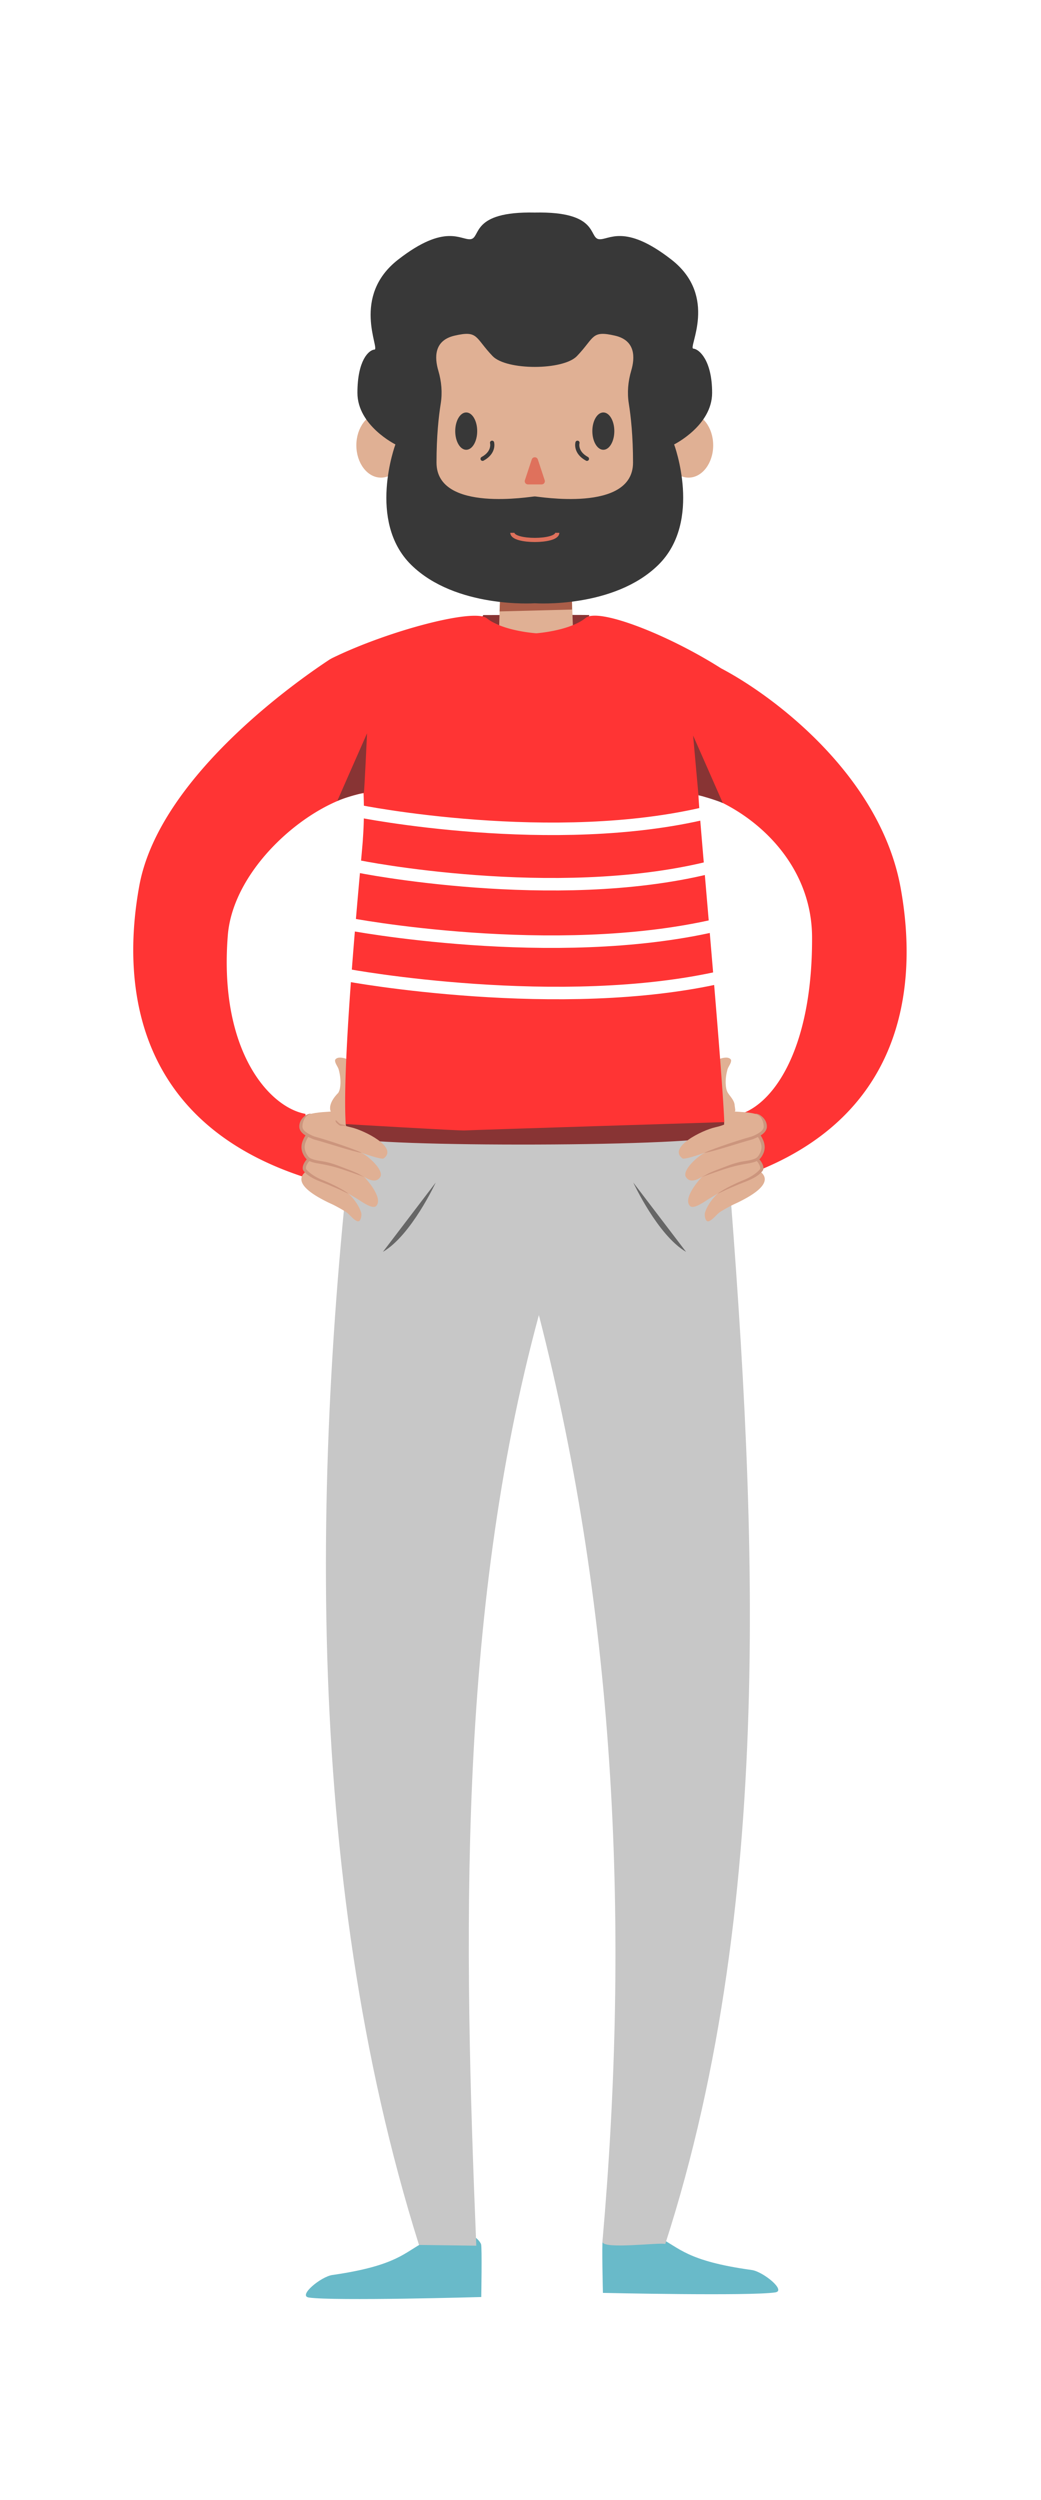 <!-- by Tanja Rohlfs (http://tanjarohlfs.de/) - license: CC-BY-NC-SA (see: https://creativecommons.org/licenses/by-nc-sa/4.0/) -->
<svg width="250" height="600" xmlns="http://www.w3.org/2000/svg"><g fill="none" fill-rule="evenodd"><path fill="#FFF" d="M0 0h250v600H0z"/><path d="M115.53 538.6c.253.66.048 12.687.048 12.687s-35.436 1.003-41.398.122c-2.714-.402 2.899-5.02 5.622-5.408 15.63-2.24 17.405-5.528 22.01-7.833 10.585-5.3 13.467-.228 13.719.433m29.215-.993c-.25.661.045 12.686.045 12.686s35.441.796 41.398-.12c2.71-.416-2.936-5-5.664-5.376-15.643-2.147-17.443-5.423-22.064-7.703-10.623-5.239-13.467-.148-13.715.513" fill="#69BAC9"/><path d="M170.52 259.568l1.83 5.482.488 5.618 3.896-1.009-.902-2.922c.198.144.604.135.712-.072.108-.235-.054-.757-.062-1.01l-.046-.298c-.027-1.217-1.01-2.1-1.65-3.101-.38-.668-.469-1.434-.506-2.173-.044-1.164.127-2.337.442-3.472.245-.721.866-1.371.866-2.138-.127-.478-.74-.667-1.226-.649-1.615.036-3.193 1.037-3.67 2.425-.062.272-.18.623-.135.93v.081l-.036 2.308zm-85 0l-1.83 5.482-.487 5.618-3.895-1.009.902-2.922c-.198.144-.627.344-.735.136-.11-.234-.944-1.85 1.78-4.617.38-.668.47-1.434.505-2.173.046-1.164-.125-2.337-.442-3.472-.243-.721-.864-1.371-.864-2.138.126-.478.738-.667 1.225-.649 1.614.036 3.192 1.037 3.67 2.425.063.272.18.623.136.93v.081l.036 2.308z" fill="#E0B094"/><path d="M128.566 309.516c0 .009-.008.009-.008.009v.019c.018-.02.044-.037.063-.055l-.055.027m-45.408-3.481l-.081 1.426c.015-.48.045-.95.081-1.426" fill="#C7C7C7"/><path d="M130.532 309.543c-.895-.668-1.962-.352-2.462.595.096-.35.195-.75.569-.892 0-.01.008-.018.008-.028.615-.286 1.407-.197 1.885.325m.316.802a2.438 2.438 0 01-.315-.802c.125.234.234.515.315.802" fill="#C7C7C7"/><path d="M174.245 271.985c-1.37-4.77-1.001-18.855-4.5-21.218l-81.185.27c-1.606.18-1.507 1.822-1.832 2.932-12.055 93.05-14.263 195.4 13.895 284.816l13.76.18c-2.966-72.59-4.661-150.763 15.03-223.336 18.71 72.673 21.803 148.121 15.266 222.354-.108 1.992 14.139.099 15.085.585 27.158-84.007 21.604-179.087 14.48-266.583" fill="#C7C7C7"/><path d="M116.06 147.615c.136 0 25.062-.077 25.438 0 .376.077-2.737 3.513-2.737 3.513s-13.792 1.342-13.98 1.265c-.188-.077-9.043-4.21-9.043-4.21l.323-.568z" fill="#883434"/><path fill="#E0B094" d="M128.567 145.939l-8.537-.823-.256 8.632 8.84.902.257-.002 8.834-.96-.312-8.628-8.53.877z"/><path d="M85.818 275.899c-.18 1.542-.36 3.093-.532 4.635.024-.139.493-4.496.532-4.635m.686-5.501a201.59 201.59 0 01-.631 5.077c.194-1.695.409-3.39.63-5.077m86.832 9.766c-.906-6.679-1.916-13.37-3.202-19.973 1.326 6.61 2.374 13.285 3.202 19.973m1 8.972a300.39 300.39 0 00-.757-6.952c.289 2.317.531 4.635.757 6.952" fill="#C7C7C7"/><path d="M174.65 283.555l1.741-15.817c8.612-1.524 18.754-14.986 18.628-42.833-.08-18.432-14.948-30.768-27.257-34.537-.01.163-.018.334-.018.496-.055 2.516 5.59 63.781 6.194 78.335.183 4.394-90.645 4.923-90.915.532-1.029-16.583 4.175-67.154 4.121-68.37.288-3.843.306-7.467.161-11.002-12.731 2.03-31.287 17.692-32.595 34.123-2.208 27.764 10.018 41.309 18.629 42.842l1.74 15.816c-43.271-13.011-45.868-47.396-41.622-70.58 4.989-27.196 40.938-51.103 45.383-54.066a8.8 8.8 0 011.017-.59c13.242-6.463 33.976-12 37.05-9.522 3.842 3.093 11.885 3.608 11.885 3.608s8.033-.569 11.857-3.688c3.083-2.507 19.818 4.021 32.541 12.11 12.767 6.691 38.177 25.827 43.081 52.564 4.247 23.184 1.651 57.567-41.62 70.579" fill="#FF3434"/><path d="M104.64 283.808s-5.864 12.684-12.683 16.64l12.683-16.64zm47.444 0s5.864 12.684 12.682 16.64l-12.682-16.64z" fill="#666"/><path d="M83.028 269.778l.572 3.126c3.839 2.506 86.774 2.425 90.18-.508.14-.12.128-3.087.128-3.087s-61.05 1.899-62.278 1.996c-1.227.098-28.602-1.527-28.602-1.527" fill="#883434"/><path d="M83.634 286.432c1.376 1.225 2.661 3.062 3.124 4.694.126.446-.06 2.363-1.033 1.932-1.06-.47-1.802-1.71-2.83-2.319a45.146 45.146 0 00-2.602-1.457c-.637-.323-1.298-.601-1.933-.925-2.209-1.122-8.362-4.31-4.998-7.104l10.272 5.179z" fill="#E0B094"/><path d="M74.19 278.06c-.581.524-1.427 2.135-.98 2.73 1.237 1.651 3.877 2.353 5.726 3.176 2.418 1.075 4.548 2.387 6.77 3.705 1.004.595 3.806 2.74 4.682 1.715 1.731-2.023-2.737-6.822-3.388-7.4l-12.81-3.927z" fill="#E0B094"/><path d="M83.677 286.468c-1.51-1.182-4.955-2.768-6.292-3.28-1.219-.494-2.673-1.334-3.568-2.253-.124-.145-.293-.286-.343-.466-.06-.496.218-.975.486-1.392.132-.21.318-.388.483-.574.135-.208-.024-.485-.29-.513-.286-.026-.448.232-.607.403a4.39 4.39 0 00-.674 1.115c-.141.362-.24.763-.141 1.143.066.27.278.485.465.697 1.614 1.677 4.096 2.275 6.235 3.233.848.38 1.243.48 3.421 1.54.499.245.795.355.825.347" fill="#CC957D"/><path d="M73.91 272.448c-.374.41-.717 1.03-1.016 2.01-.33 1.076.065 2.462.95 3.446.79.883 3.222 1.047 4.457 1.32 2.92.644 6.002 1.6 8.547 2.86.636.314 3.234 2.386 4.468.393.982-1.586-2.907-5.096-4.505-5.783l-12.9-4.246z" fill="#E0B094"/><path d="M87.468 282.454c-.522-.226-1.17-.61-1.566-.836-.962-.424-1.283-.566-2.303-.95-2.007-.738-3.485-1.427-5.6-1.86-1.13-.214-2.33-.307-3.371-.784-.433-.189-.697-.566-.923-.93-.387-.648-.603-1.396-.524-2.132.09-.606.337-1.197.632-1.745.157-.354.886-.877.173-1.11-.274-.055-.436.176-.569.351a4.873 4.873 0 00-.592 1.056c-.502 1.058-.588 2.253-.096 3.327l.052.119c.236.493.537.982.97 1.356.62.483 1.447.676 2.23.844 1.578.266 3.162.56 4.69 1.008 2.451.705 6.331 2.164 6.757 2.28.033.006.037.006.04.006" fill="#CC957D"/><path d="M173.589 192.737c-.018-.086-7.138-16.209-7.138-16.209s1.279 14.32 1.291 14.35c.595.061 4.416 1.212 5.847 1.86m-92.577-.541c.018-.086 7.138-16.208 7.138-16.208s-.655 14.268-.771 14.269c-.595.062-4.935 1.293-6.367 1.939" fill="#883434"/><path d="M82.668 267.24c.065.146.157-.813.032-.78-1.063.277-.733.096-1.82.207-2.003.205-4.865.178-6.754.818-1.26.427-2.204 2.308-1.768 3.463.415 1.106 2.649 2.093 3.794 2.384 3.73.943 7.656 2.345 11.295 3.558 1.299.434 4.29 1.427 4.689 1.134 3.621-2.65-4.698-6.774-7.873-7.476-.891-.196-2.994-.73-3.302-1.554l1.707-1.754z" fill="#E0B094"/><path d="M82.293 269.894c-.514-.062-.779-.2-1.15-.607-.215-.212-.546-.608-.567-.323-.002.225.17.426.319.595.99.93.915.537 1.598.628.194.026.47.028.639.084.023-.15-.496-.336-.839-.377m-6.801 2.861c-.73-.277-1.441-.625-2.051-1.085-.463-.338-.842-.81-.806-1.368.033-.874.365-1.996 1.143-2.538.406-.27.387-.301.967-.46-.184-.057-.47-.045-1.07.217-1.218.708-1.956 1.914-1.775 3.199.314 1.433 2.079 2.182 3.435 2.725 3.568.976 9.545 2.976 11.51 3.247-.018-.223-6.861-2.71-11.353-3.937" fill="#CC957D"/><path d="M172.408 286.432c-1.377 1.225-2.662 3.062-3.124 4.694-.127.446.06 2.363 1.032 1.932 1.06-.47 1.803-1.71 2.829-2.319a45.65 45.65 0 012.603-1.457c.637-.323 1.299-.601 1.934-.925 2.208-1.122 8.36-4.31 4.997-7.104l-10.271 5.179z" fill="#E0B094"/><path d="M181.852 278.06c.58.524 1.425 2.135.98 2.73-1.238 1.651-3.877 2.353-5.727 3.176-2.418 1.075-4.548 2.387-6.769 3.705-1.005.595-3.807 2.74-4.684 1.715-1.73-2.023 2.739-6.822 3.39-7.4l12.81-3.927z" fill="#E0B094"/><path d="M172.364 286.468c1.51-1.182 4.955-2.768 6.294-3.28 1.218-.494 2.672-1.334 3.566-2.253.124-.145.293-.286.343-.466.06-.496-.218-.975-.486-1.392-.132-.21-.317-.388-.484-.574-.135-.208.025-.485.292-.513.285-.026.448.232.606.403.28.341.512.717.673 1.115.142.362.241.763.144 1.143-.068.27-.278.485-.466.697-1.615 1.677-4.096 2.275-6.236 3.233-.847.38-1.243.48-3.42 1.54-.499.245-.796.355-.826.347" fill="#CC957D"/><path d="M182.131 272.448c.375.41.718 1.03 1.016 2.01.33 1.076-.064 2.462-.95 3.446-.79.883-3.222 1.047-4.457 1.32-2.919.644-6.003 1.6-8.546 2.86-.637.314-3.235 2.386-4.469.393-.981-1.586 2.907-5.096 4.504-5.783l12.902-4.246z" fill="#E0B094"/><path d="M168.573 282.454c.522-.226 1.17-.61 1.566-.836a35.422 35.422 0 012.303-.95c2.008-.738 3.485-1.427 5.599-1.86 1.132-.214 2.331-.307 3.373-.784.431-.189.696-.566.923-.93.387-.648.603-1.396.523-2.132-.09-.606-.337-1.197-.632-1.745-.157-.354-.885-.877-.172-1.11.273-.055.437.176.567.351.248.326.438.689.594 1.056.501 1.058.588 2.253.096 3.327l-.053.119c-.236.493-.537.982-.97 1.356-.62.483-1.447.676-2.23.844-1.578.266-3.162.56-4.69 1.008-2.451.705-6.331 2.164-6.756 2.28l-.04.006" fill="#CC957D"/><path d="M174.292 267.26c-.065.147-.157-.812-.032-.779 1.063.277-.186.075.902.186 2.002.206 4.865.178 6.753.818 1.26.427 2.204 2.307 1.769 3.464-.416 1.104-2.65 2.093-3.795 2.383-3.73.944-7.657 2.345-11.295 3.559-1.298.433-4.289 1.426-4.69 1.133-3.62-2.65 4.7-6.775 7.874-7.476.89-.196 2.994-.73 3.302-1.553l-.788-1.734z" fill="#E0B094"/><path d="M180.55 272.755c.73-.277 1.44-.625 2.05-1.085.464-.338.842-.81.806-1.368-.033-.874-.364-1.996-1.142-2.538-.407-.27-.389-.301-.967-.46.183-.057.47-.045 1.07.217 1.217.708 1.954 1.914 1.775 3.199-.314 1.433-2.08 2.182-3.437 2.725-3.566.976-9.545 2.976-11.51 3.247.02-.223 6.863-2.71 11.354-3.937" fill="#CC957D"/><path d="M85.707 194.564c.693.219 47.333 9.395 84.277.436m-84.277 12.862c.693.22 47.333 9.394 84.277.437m-86.841 13.348c.729.219 49.78 9.394 88.632.436m-88.747 11.879c.729.22 51.692 9.404 90.545.446" stroke="#FFF" stroke-width="3"/><path fill="#AA5D48" d="M120.1 143.148l-.118 3.594 17.398-.45-.011-3.156z"/><path d="M97.407 106.878c0 4.283-2.648 7.754-5.914 7.754-3.266 0-5.914-3.471-5.914-7.754 0-4.282 2.648-7.754 5.914-7.754 3.266 0 5.914 3.472 5.914 7.754m62.041 0c0 4.283 2.648 7.754 5.914 7.754 3.266 0 5.914-3.471 5.914-7.754 0-4.282-2.648-7.754-5.914-7.754-3.266 0-5.914 3.472-5.914 7.754" fill="#E0B094"/><path d="M128.42 51.012c15.516-.33 12.89 6.079 15.421 6.395 2.331.29 6.035-3.949 17.407 4.904 11.361 8.846 3.901 21.269 5.256 21.358 1.356.091 4.516 2.758 4.516 10.618s-9.125 12.377-9.125 12.377 6.867 18.43-3.793 28.91c-10.659 10.48-29.54 9.215-29.54 9.215h-.27s-18.88 1.265-29.539-9.215c-10.66-10.48-3.794-28.91-3.794-28.91s-9.124-4.516-9.124-12.377c0-7.86 2.75-10.301 4.105-10.39 1.355-.092-5.695-12.74 5.667-21.586 11.372-8.853 15.077-4.613 17.407-4.904 2.531-.316-.095-6.725 15.422-6.395h-.017z" fill="#383838"/><path d="M128.419 119.143c.515-.063 23.606 4.068 23.606-8.124 0-6.311-.515-11.046-1.012-14.145-.426-2.648-.185-5.332.577-7.913.913-3.093 1.094-7.256-3.904-8.405-5.74-1.322-4.841.43-9.128 4.902-3.322 3.467-16.939 3.467-20.263 0-4.285-4.471-3.387-6.224-9.126-4.902-4.998 1.15-4.818 5.312-3.903 8.405.761 2.58 1.002 5.265.576 7.913-.497 3.1-1.012 7.834-1.012 14.145 0 12.192 23.092 8.06 23.607 8.124h-.018z" fill="#E0B094"/><path d="M127.705 110.27l-1.647 4.978a.767.767 0 00.728 1.01h3.295a.767.767 0 00.729-1.01l-1.647-4.978c-.233-.702-1.226-.702-1.458 0" fill="#DF715C"/><path d="M114.602 103.47c0 2.474-1.181 4.48-2.64 4.48-1.457 0-2.637-2.006-2.637-4.48 0-2.475 1.18-4.48 2.638-4.48s2.64 2.005 2.64 4.48" fill="#383838"/><path d="M118.172 106.258s.632 2.277-2.277 3.86" stroke="#383838" stroke-linecap="round"/><path d="M142.253 103.47c0 2.474 1.181 4.48 2.64 4.48 1.457 0 2.639-2.006 2.639-4.48 0-2.475-1.182-4.48-2.64-4.48-1.458 0-2.64 2.005-2.64 4.48" fill="#383838"/><path d="M138.683 106.258s-.633 2.277 2.277 3.86" stroke="#383838" stroke-linecap="round"/><path d="M133.829 127.873c0 2.287-10.781 2.287-10.781 0" stroke="#DF715C"/></g></svg>